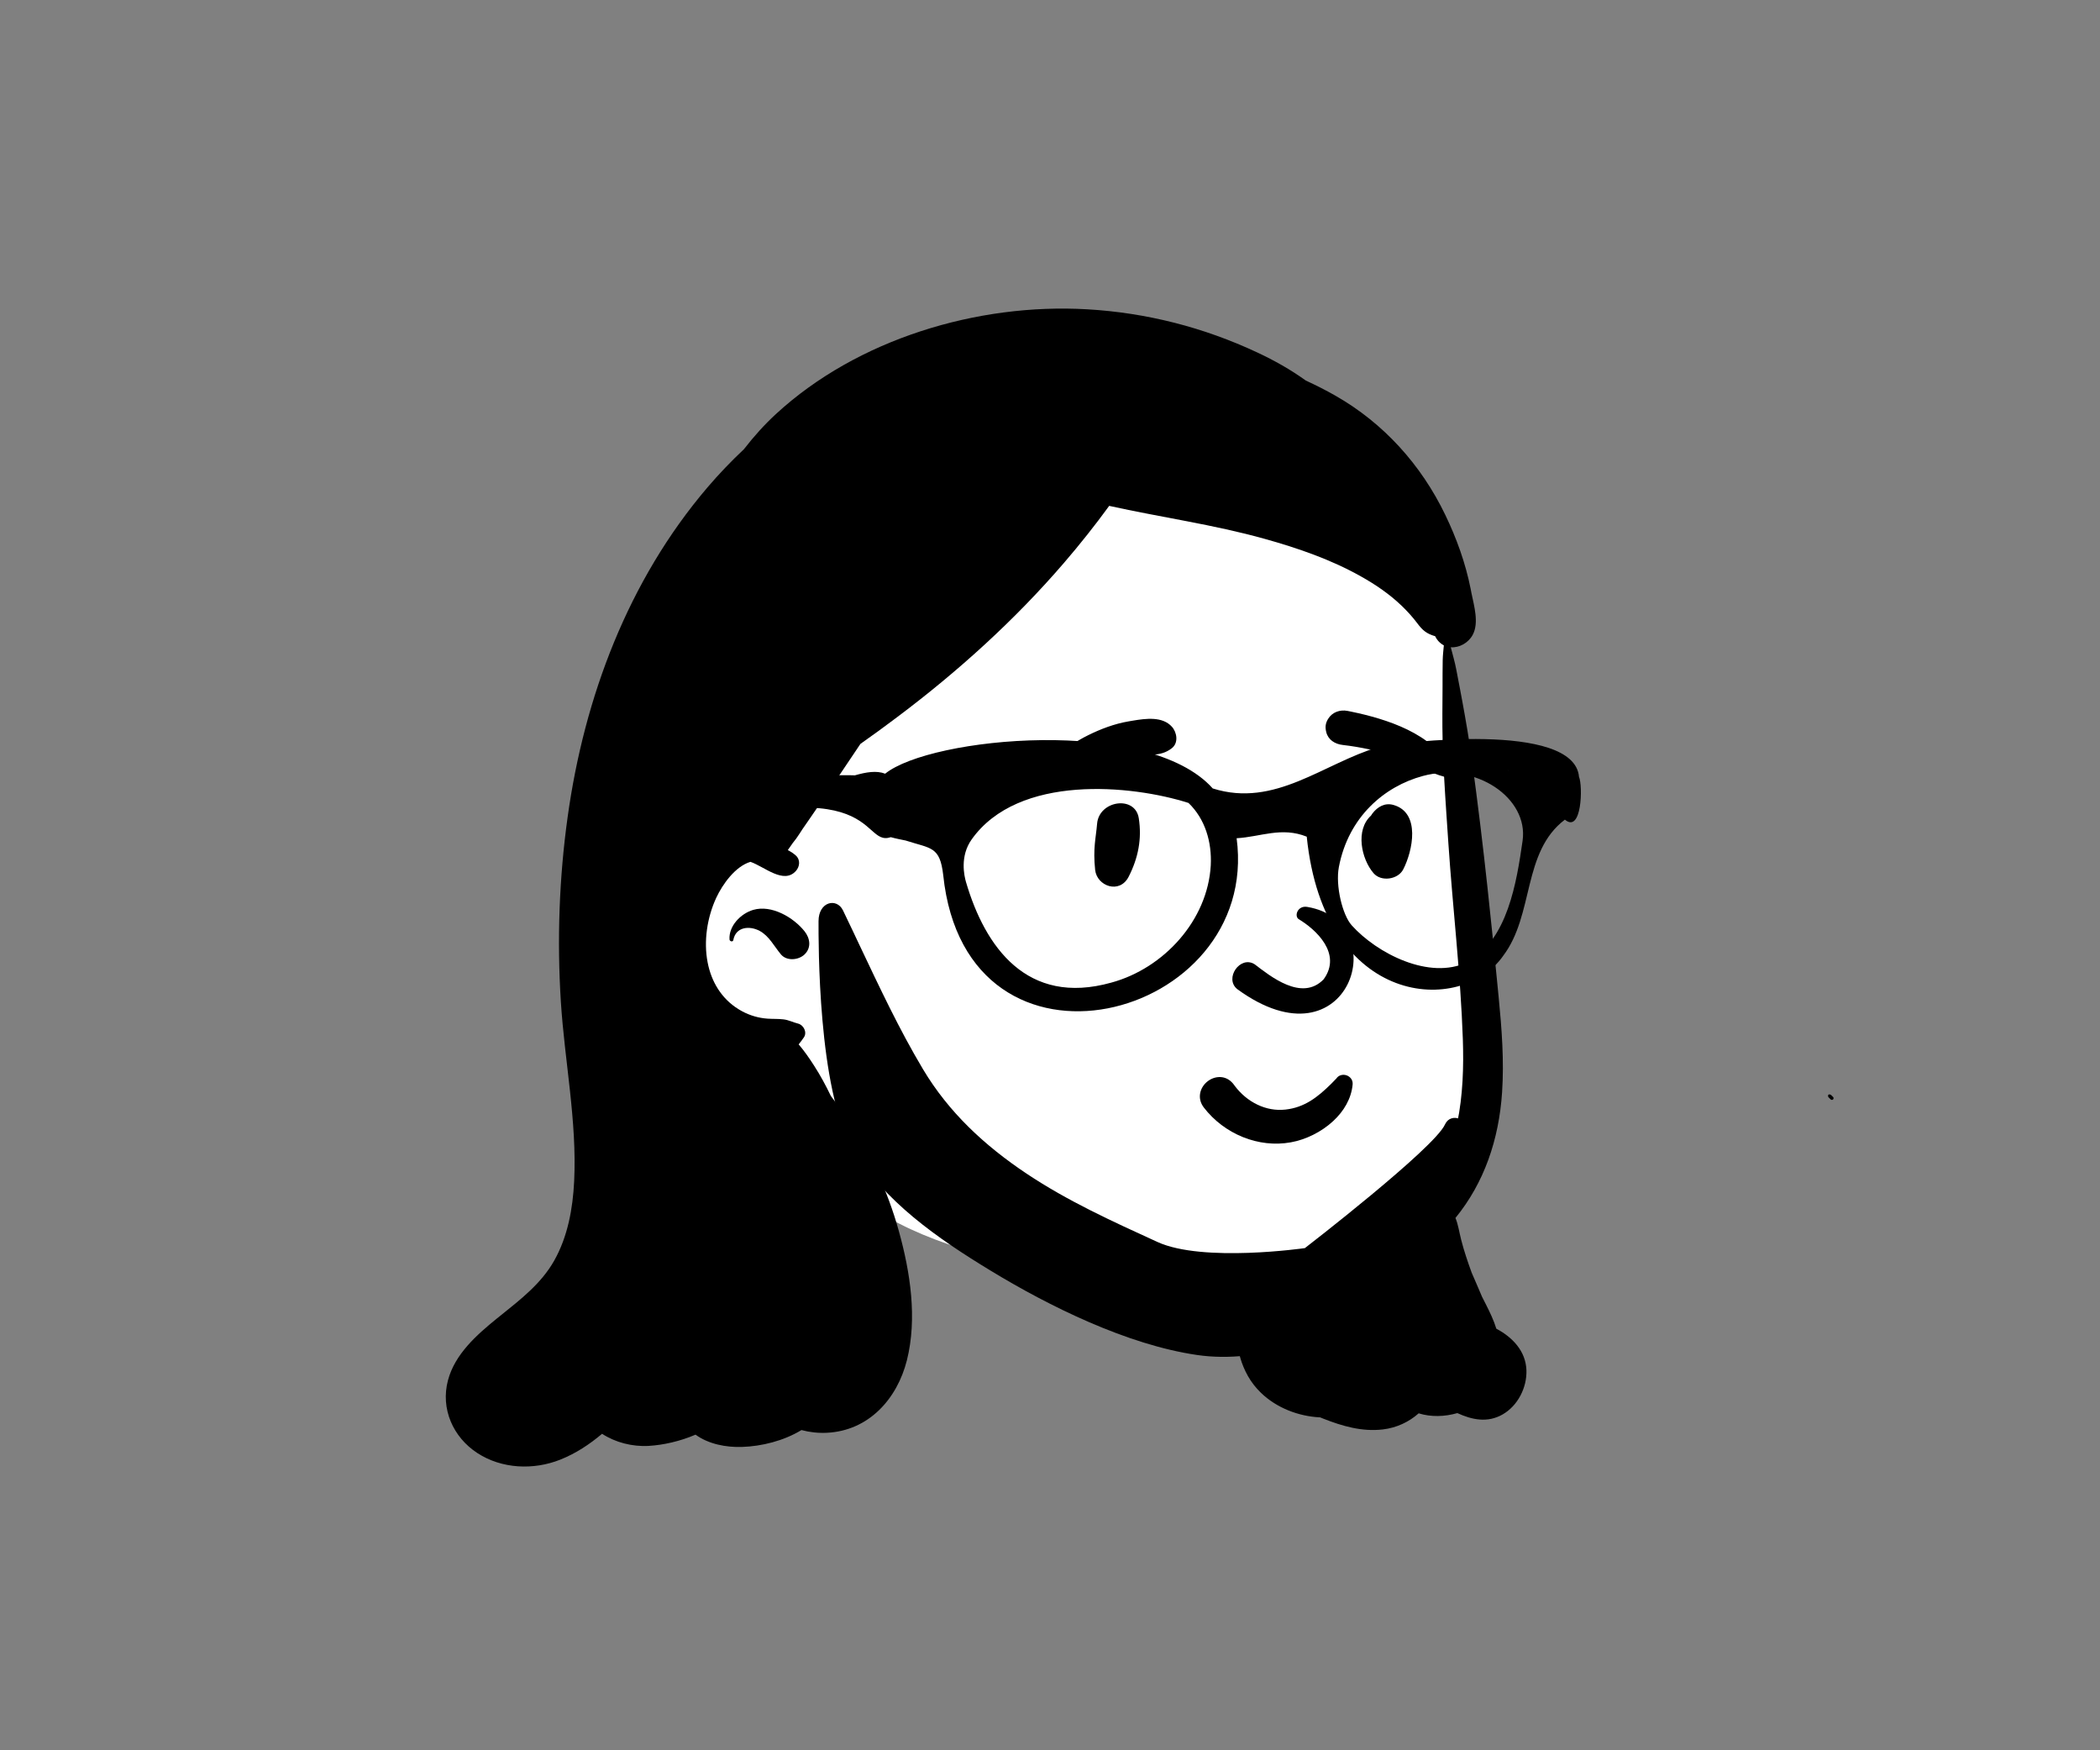 <svg width="54" height="45" viewBox="0 0 54 45" fill="none" xmlns="http://www.w3.org/2000/svg">
<rect x="0" y="0" width="54" height="45" fill="#808080" stroke="none"/>
<path fill-rule="evenodd" clip-rule="evenodd" d="M37.186 16.592C37.251 16.004 36.551 14.436 36.568 14.754C35.448 13.053 33.261 12.384 31.373 11.822C27.367 10.521 24.239 12.093 21.425 14.879C19.763 16.407 18.182 18.114 17.348 20.229C15.707 24.264 18.167 28.864 21.907 30.792C22.209 30.953 22.538 31.105 22.826 31.299C24.372 32.179 26.188 32.483 27.911 32.866C31.134 33.591 35.183 33.245 37.082 30.224C38.371 28.08 38.029 25.481 37.928 23.102C37.776 21.017 37.51 18.661 37.186 16.592Z" fill="white"/>
<path fill-rule="evenodd" clip-rule="evenodd" d="M19.956 10.642C22.044 8.72 25.131 7.789 27.953 7.952C29.482 8.04 30.955 8.417 32.336 9.065C32.768 9.267 33.189 9.504 33.578 9.784C33.839 9.904 34.096 10.034 34.343 10.175C35.586 10.884 36.546 11.957 37.16 13.229C37.454 13.837 37.685 14.477 37.816 15.137L37.837 15.246C37.904 15.577 38.036 16.013 37.869 16.323C37.758 16.529 37.526 16.658 37.306 16.641C37.354 16.831 37.411 17.021 37.447 17.213L37.547 17.736C37.564 17.823 37.58 17.91 37.596 17.997C37.692 18.516 37.781 19.034 37.852 19.557C38 20.646 38.133 21.738 38.251 22.831C38.336 23.613 38.415 24.396 38.492 25.178L38.538 25.648C38.617 26.456 38.679 27.271 38.625 28.082C38.544 29.3 38.164 30.411 37.426 31.314C37.496 31.481 37.52 31.668 37.573 31.875C37.646 32.162 37.742 32.443 37.843 32.721C37.891 32.83 37.938 32.94 37.985 33.049L38.109 33.339V33.339L38.206 33.53C38.311 33.737 38.412 33.947 38.477 34.161C38.894 34.381 39.234 34.738 39.251 35.228C39.266 35.672 39.032 36.141 38.638 36.366C38.248 36.589 37.848 36.502 37.475 36.331C37.15 36.424 36.802 36.436 36.48 36.337C36.232 36.558 35.912 36.71 35.558 36.751C35.023 36.814 34.516 36.666 34.026 36.473L33.992 36.459C33.977 36.453 33.961 36.447 33.947 36.441C33.383 36.414 32.821 36.194 32.421 35.806C32.291 35.68 32.178 35.536 32.087 35.374C31.758 34.787 31.706 34.067 32.031 33.484C31.961 33.487 31.891 33.49 31.822 33.492C30.893 33.518 29.964 33.471 29.038 33.411L28.82 33.397C28.221 33.354 27.338 33.254 27.321 32.524C27.318 32.43 27.416 32.36 27.506 32.385C27.846 32.48 28.181 32.628 28.534 32.682C28.995 32.752 29.472 32.759 29.938 32.785L30.072 32.792C31.012 32.843 31.985 32.874 32.91 32.69C33.6 32.554 34.319 32.305 34.951 31.998C35.558 31.702 36.109 31.314 36.554 30.809C37.534 29.696 37.663 28.127 37.616 26.72C37.558 25.039 37.357 23.361 37.244 21.682L37.193 20.928C37.151 20.299 37.112 19.67 37.096 19.041C37.084 18.581 37.092 18.121 37.094 17.662C37.095 17.433 37.093 17.202 37.098 16.973C37.101 16.844 37.116 16.718 37.127 16.592C37.075 16.565 37.027 16.528 36.983 16.479C36.949 16.44 36.923 16.399 36.904 16.357C36.684 16.293 36.582 16.209 36.44 16.018C36.319 15.857 36.183 15.709 36.037 15.569C35.727 15.273 35.373 15.031 34.998 14.821C34.224 14.385 33.376 14.093 32.52 13.854C31.211 13.488 29.851 13.3 28.522 13.006C28.156 13.509 27.768 13.997 27.362 14.469C26.096 15.941 24.644 17.254 23.088 18.424C22.771 18.663 22.45 18.898 22.125 19.126C21.696 19.77 21.263 20.41 20.823 21.046L20.634 21.319L20.631 21.324C20.605 21.363 20.58 21.402 20.555 21.441C20.503 21.523 20.444 21.603 20.381 21.68C20.341 21.738 20.299 21.797 20.258 21.856C20.338 21.898 20.411 21.946 20.468 21.999C20.585 22.107 20.565 22.28 20.468 22.39C20.154 22.746 19.658 22.282 19.297 22.158C18.906 22.276 18.58 22.734 18.417 23.084C18.184 23.588 18.09 24.197 18.196 24.743C18.292 25.242 18.553 25.674 18.986 25.944C19.002 25.953 19.018 25.963 19.034 25.972C19.035 25.973 19.035 25.973 19.035 25.973C19.05 25.982 19.066 25.991 19.081 25.999C19.284 26.109 19.508 26.174 19.74 26.19C19.872 26.199 20.011 26.192 20.144 26.208C20.28 26.223 20.392 26.285 20.523 26.317C20.667 26.354 20.761 26.545 20.67 26.673C20.625 26.737 20.582 26.797 20.537 26.851C20.686 27.024 20.816 27.215 20.933 27.397C21.094 27.646 21.236 27.91 21.366 28.179C21.485 28.334 21.6 28.492 21.711 28.654C22.339 29.57 22.82 30.59 23.115 31.657C23.408 32.712 23.59 33.897 23.32 34.974C23.07 35.964 22.342 36.784 21.264 36.837C21.039 36.848 20.817 36.823 20.609 36.767C20.152 37.045 19.586 37.185 19.079 37.201C18.669 37.214 18.22 37.129 17.885 36.885C17.488 37.056 17.056 37.152 16.682 37.174C16.262 37.199 15.823 37.086 15.482 36.863C15.156 37.138 14.805 37.369 14.406 37.528C13.72 37.801 12.904 37.767 12.276 37.359C11.647 36.95 11.326 36.217 11.519 35.489C11.696 34.818 12.252 34.325 12.774 33.901L12.878 33.818C13.394 33.403 13.916 33.001 14.248 32.416C14.6 31.795 14.729 31.074 14.764 30.372C14.839 28.825 14.52 27.292 14.422 25.754C14.322 24.165 14.378 22.571 14.598 20.994C15.025 17.93 16.151 14.926 18.187 12.537C18.481 12.192 18.797 11.862 19.129 11.55C19.383 11.223 19.657 10.916 19.956 10.642ZM47.038 28.137C47.049 28.138 47.059 28.139 47.069 28.143C47.076 28.145 47.082 28.15 47.087 28.155L47.137 28.204C47.154 28.221 47.153 28.248 47.137 28.265C47.122 28.281 47.096 28.282 47.079 28.269L47.074 28.265L47.023 28.215C47.017 28.209 47.012 28.202 47.01 28.194C47.007 28.186 47.007 28.176 47.007 28.168C47.006 28.152 47.022 28.137 47.038 28.137ZM19.366 23.394C19.839 23.253 20.406 23.589 20.688 23.943C20.83 24.121 20.87 24.364 20.688 24.539C20.534 24.687 20.232 24.715 20.082 24.539C19.913 24.338 19.775 24.061 19.533 23.933C19.271 23.793 18.919 23.828 18.857 24.168C18.847 24.225 18.763 24.206 18.759 24.154C18.736 23.811 19.043 23.49 19.366 23.394Z" fill="black"/>
<path fill-rule="evenodd" clip-rule="evenodd" d="M31.963 29.236C31.567 29.077 31.213 28.811 30.954 28.472C30.864 28.354 30.841 28.229 30.86 28.115C30.881 27.987 30.958 27.871 31.063 27.793C31.169 27.715 31.3 27.677 31.428 27.696C31.538 27.713 31.648 27.773 31.736 27.897L31.754 27.922C31.908 28.126 32.108 28.294 32.336 28.402C32.556 28.507 32.802 28.556 33.057 28.527C33.542 28.473 33.876 28.215 34.232 27.864C34.276 27.82 34.32 27.775 34.364 27.728C34.392 27.686 34.431 27.659 34.474 27.645C34.522 27.629 34.576 27.63 34.626 27.647C34.673 27.663 34.716 27.695 34.745 27.736C34.772 27.776 34.787 27.824 34.782 27.88C34.75 28.243 34.557 28.568 34.283 28.822C33.978 29.105 33.575 29.301 33.195 29.369C32.776 29.445 32.349 29.391 31.963 29.236V29.236ZM33.392 23.63C33.838 23.896 34.516 24.518 34.037 25.178C33.473 25.761 32.661 25.093 32.261 24.791C31.89 24.557 31.473 25.159 31.817 25.432C34.709 27.54 35.882 23.7 33.617 23.317C33.368 23.274 33.276 23.547 33.392 23.63ZM28.211 21.179C28.26 20.578 29.19 20.441 29.283 21.036C29.366 21.569 29.268 22.058 29.024 22.538C28.791 22.997 28.206 22.783 28.161 22.366C28.102 21.806 28.18 21.553 28.211 21.179ZM35.292 20.913C35.422 20.745 35.609 20.631 35.834 20.696C36.535 20.897 36.328 21.877 36.082 22.354C35.948 22.613 35.516 22.678 35.32 22.45C35.002 22.079 34.849 21.336 35.254 20.97C35.265 20.951 35.277 20.932 35.292 20.913ZM29.014 18.548L29.125 18.529C29.468 18.471 29.894 18.415 30.136 18.686C30.264 18.829 30.309 19.096 30.136 19.234C29.832 19.476 29.496 19.382 29.132 19.403C28.832 19.42 28.544 19.469 28.254 19.55C27.62 19.728 27.104 20.054 26.562 20.412C26.491 20.459 26.418 20.369 26.452 20.304C26.765 19.701 27.371 19.206 27.978 18.904C28.302 18.743 28.656 18.609 29.014 18.548ZM34.653 18.278L34.738 18.295C35.66 18.485 36.858 18.864 37.295 19.756C37.312 19.882 37.294 19.909 37.28 19.926L37.275 19.932C37.263 19.947 37.254 19.968 37.199 19.985C37.183 19.982 37.167 19.978 37.152 19.974C36.952 19.922 36.793 19.851 36.64 19.777L36.474 19.696C36.281 19.603 36.086 19.514 35.88 19.447C35.44 19.306 34.987 19.206 34.527 19.153C34.428 19.142 34.332 19.109 34.256 19.052C34.184 18.998 34.129 18.924 34.104 18.825C34.072 18.696 34.081 18.599 34.151 18.483C34.204 18.397 34.279 18.336 34.365 18.302C34.453 18.267 34.553 18.258 34.653 18.278Z" fill="black"/>
<path fill-rule="evenodd" clip-rule="evenodd" d="M33.554 32.089C33.554 32.089 30.936 32.467 29.764 31.932C28.596 31.398 27.459 30.882 26.399 30.175C25.314 29.451 24.392 28.592 23.735 27.491C23.123 26.467 22.615 25.381 22.103 24.302C22.073 24.239 21.779 23.613 21.675 23.403C21.515 23.077 21.048 23.179 21.048 23.685C21.048 24.191 21.025 28.019 21.923 29.526C22.733 30.886 24.105 31.837 25.469 32.666C26.977 33.583 28.981 34.575 30.782 34.837C32.41 35.074 34.27 34.409 35.449 33.312C36.682 32.165 37.032 30.607 37.668 29.115C37.81 28.781 37.306 28.58 37.158 28.908C36.88 29.526 33.554 32.089 33.554 32.089Z" fill="black"/>
<path fill-rule="evenodd" clip-rule="evenodd" d="M37.73 24.737C36.761 25.206 35.409 24.515 34.758 23.79C34.52 23.526 34.337 22.771 34.428 22.292C34.676 20.995 35.604 20.217 36.585 19.951C37.944 19.582 39.311 20.516 39.152 21.618C39.001 22.662 38.772 24.176 37.73 24.737M31.134 22.246C31.056 23.66 29.927 24.896 28.577 25.263C26.402 25.873 25.328 24.337 24.841 22.681C24.793 22.517 24.679 22.015 24.984 21.584C26.184 19.891 29.104 20.179 30.562 20.644C30.989 21.055 31.164 21.647 31.134 22.246M38.784 19.808C38.783 19.809 38.782 19.81 38.782 19.811C38.776 19.808 38.772 19.805 38.767 19.802C38.772 19.804 38.778 19.806 38.784 19.808M40.603 19.972C40.477 18.533 35.984 19.084 35.459 19.202C34.026 19.625 32.788 20.778 31.185 20.271C29.525 18.411 23.933 18.945 22.761 19.892C22.539 19.805 22.269 19.852 21.983 19.934C20.515 19.881 13.813 20.39 15.184 22.273C15.392 22.418 15.6 22.27 15.605 21.972C22.752 19.379 22.059 21.807 22.907 21.524C23.036 21.561 23.171 21.585 23.289 21.61C23.945 21.822 24.168 21.756 24.254 22.497C24.848 28.212 32.42 26.239 31.799 21.551C32.414 21.517 32.952 21.25 33.602 21.511C34.054 25.927 37.589 26.105 38.653 24.574C39.456 23.512 39.138 21.908 40.24 21.073C40.676 21.439 40.704 20.203 40.603 19.972" fill="black"/>
</svg>
